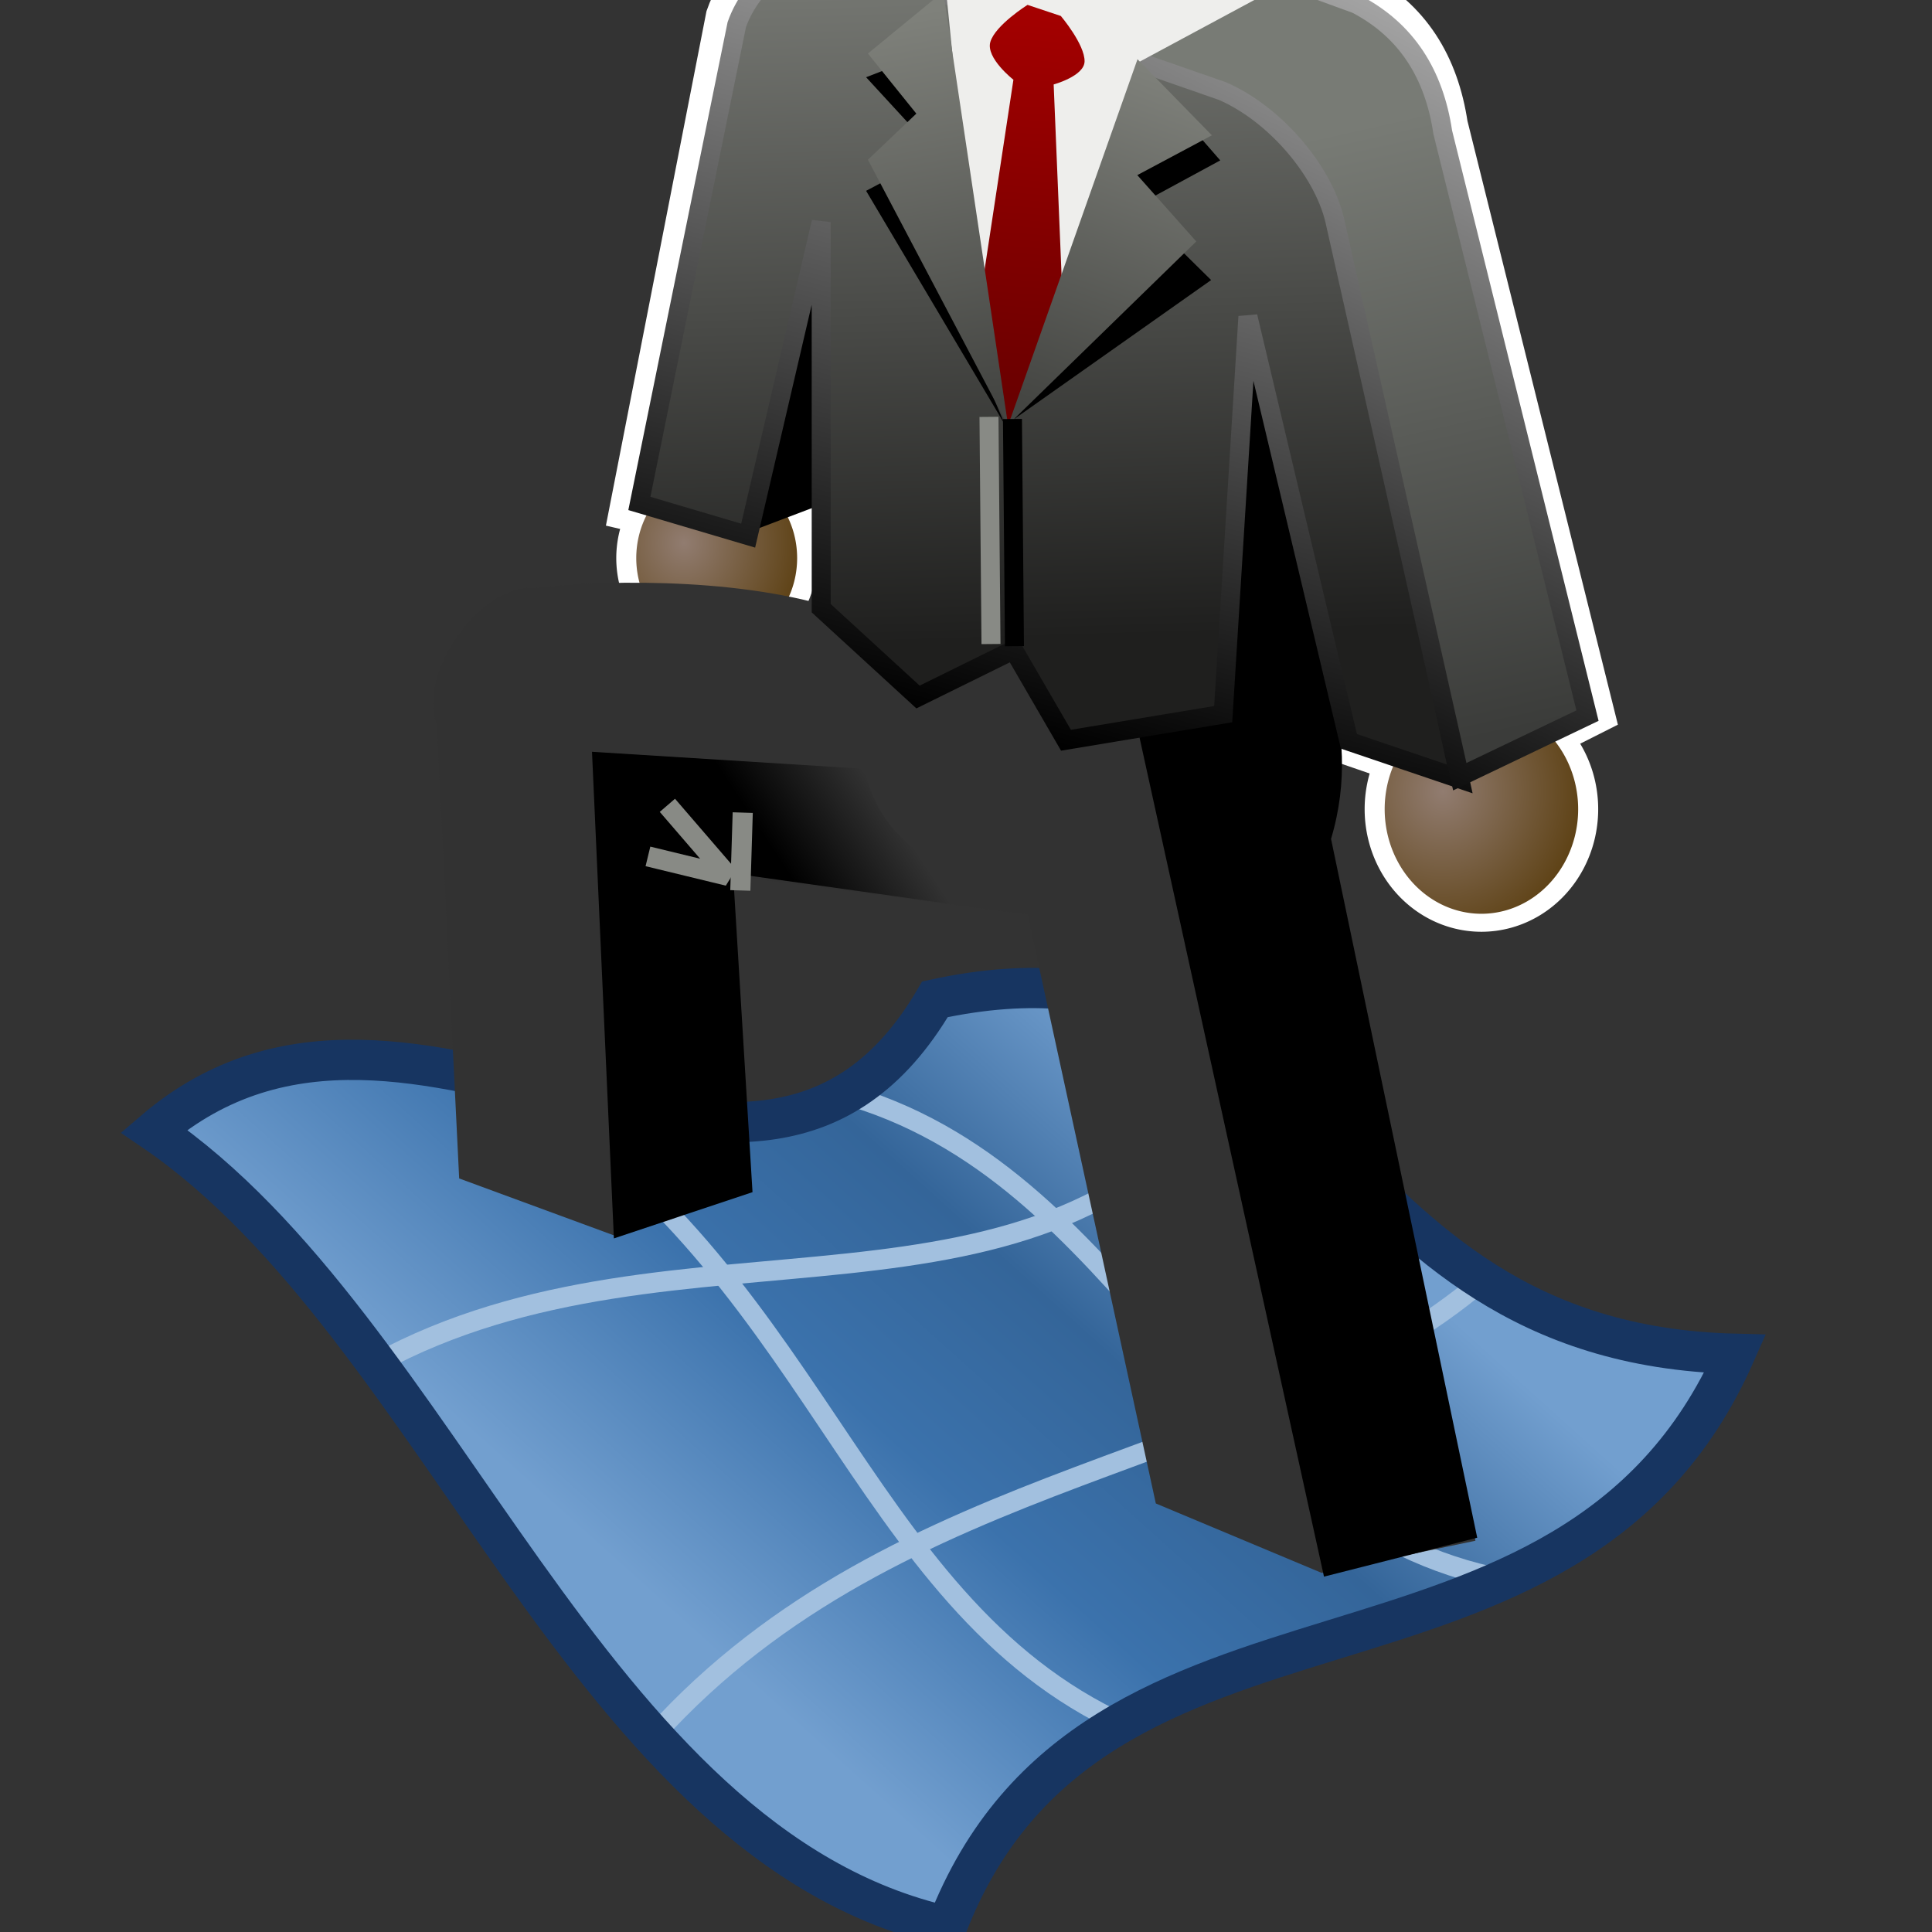 <?xml version="1.0" encoding="UTF-8" standalone="no"?>
<!-- Created with Inkscape (http://www.inkscape.org/) -->

<svg
   xmlns:dc="http://purl.org/dc/elements/1.1/"
   xmlns:cc="http://creativecommons.org/ns#"
   xmlns:rdf="http://www.w3.org/1999/02/22-rdf-syntax-ns#"
   xmlns:svg="http://www.w3.org/2000/svg"
   xmlns="http://www.w3.org/2000/svg"
   xmlns:xlink="http://www.w3.org/1999/xlink"
   xmlns:sodipodi="http://sodipodi.sourceforge.net/DTD/sodipodi-0.dtd"
   xmlns:inkscape="http://www.inkscape.org/namespaces/inkscape"
   width="48px"
   height="48px"
   id="svg3050"
   version="1.1"
   inkscape:version="0.48.5 r10040"
   sodipodi:docname="agentterrainadaptation.svg">
  <rect width="100%" height="100%" fill="#333333" stroke="none"/>
  <defs
     id="defs3052">
    <linearGradient
       inkscape:collect="always"
       id="linearGradient70109">
      <stop
         style="stop-color:#000000;stop-opacity:1;"
         offset="0"
         id="stop70111" />
      <stop
         style="stop-color:#000000;stop-opacity:0;"
         offset="1"
         id="stop70113" />
    </linearGradient>
    <linearGradient
       id="linearGradient26767">
      <stop
         style="stop-color:#2c2d2b;stop-opacity:1;"
         offset="0"
         id="stop26769" />
      <stop
         style="stop-color:#4a4c48;stop-opacity:1;"
         offset="1"
         id="stop26771" />
    </linearGradient>
    <linearGradient
       id="linearGradient26757">
      <stop
         style="stop-color:#444542;stop-opacity:1;"
         offset="0"
         id="stop26759" />
      <stop
         style="stop-color:#7f817b;stop-opacity:1;"
         offset="1"
         id="stop26761" />
    </linearGradient>
    <linearGradient
       id="linearGradient26726">
      <stop
         style="stop-color:#000000;stop-opacity:0.581;"
         offset="0"
         id="stop26728" />
      <stop
         style="stop-color:#000000;stop-opacity:0;"
         offset="1"
         id="stop26730" />
    </linearGradient>
    <linearGradient
       id="linearGradient26716">
      <stop
         style="stop-color:#a40000;stop-opacity:1;"
         offset="0"
         id="stop26718" />
      <stop
         style="stop-color:#690000;stop-opacity:1;"
         offset="1"
         id="stop26720" />
    </linearGradient>
    <linearGradient
       id="linearGradient26698">
      <stop
         style="stop-color:#000000;stop-opacity:1;"
         offset="0"
         id="stop26700" />
      <stop
         style="stop-color:#b7b7b7;stop-opacity:1;"
         offset="1"
         id="stop26702" />
    </linearGradient>
    <linearGradient
       id="linearGradient26635">
      <stop
         style="stop-color:#000000;stop-opacity:1;"
         offset="0"
         id="stop26637" />
      <stop
         style="stop-color:#626262;stop-opacity:1;"
         offset="1"
         id="stop26639" />
    </linearGradient>
    <linearGradient
       id="linearGradient26627">
      <stop
         style="stop-color:#747671;stop-opacity:1;"
         offset="0"
         id="stop26629" />
      <stop
         style="stop-color:#1f1f1e;stop-opacity:1;"
         offset="1"
         id="stop26631" />
    </linearGradient>
    <linearGradient
       id="linearGradient26596">
      <stop
         style="stop-color:#787b75;stop-opacity:1;"
         offset="0"
         id="stop26598" />
      <stop
         style="stop-color:#3b3c3a;stop-opacity:1;"
         offset="1"
         id="stop26600" />
    </linearGradient>
    <linearGradient
       id="linearGradient26498">
      <stop
         style="stop-color:#917c70;stop-opacity:1;"
         offset="0"
         id="stop26500" />
      <stop
         style="stop-color:#5f4317;stop-opacity:1;"
         offset="1"
         id="stop26502" />
    </linearGradient>
    <linearGradient
       id="linearGradient26468">
      <stop
         style="stop-color:#000000;stop-opacity:0.675;"
         offset="0"
         id="stop26470" />
      <stop
         style="stop-color:#000000;stop-opacity:0;"
         offset="1"
         id="stop26472" />
    </linearGradient>
    <radialGradient
       inkscape:collect="always"
       xlink:href="#linearGradient26498"
       id="radialGradient26504-8"
       cx="22.952"
       cy="6.051"
       fx="22.952"
       fy="6.051"
       r="6.118"
       gradientTransform="matrix(1.155,0.003,-0.007,1.39,-3.468,-2.437)"
       gradientUnits="userSpaceOnUse" />
    <radialGradient
       inkscape:collect="always"
       xlink:href="#linearGradient26498"
       id="radialGradient26504-8-1"
       cx="22.952"
       cy="6.051"
       fx="22.952"
       fy="6.051"
       r="6.118"
       gradientTransform="matrix(1.155,0.003,-0.007,1.39,-3.468,-2.437)"
       gradientUnits="userSpaceOnUse" />
    <linearGradient
       inkscape:collect="always"
       xlink:href="#linearGradient26596"
       id="linearGradient26602"
       x1="28.571"
       y1="17.179"
       x2="31.714"
       y2="31.107"
       gradientUnits="userSpaceOnUse"
       gradientTransform="matrix(1.09,0,0,1.088,3.279,-15.723)" />
    <linearGradient
       inkscape:collect="always"
       xlink:href="#linearGradient26627"
       id="linearGradient26633"
       x1="19.937"
       y1="12.735"
       x2="20.433"
       y2="29.056"
       gradientUnits="userSpaceOnUse"
       gradientTransform="matrix(0.998,0,0,0.998,4.326,-13.09)" />
    <linearGradient
       inkscape:collect="always"
       xlink:href="#linearGradient26698"
       id="linearGradient26712"
       x1="18.365"
       y1="27.298"
       x2="27.144"
       y2="9.084"
       gradientUnits="userSpaceOnUse"
       gradientTransform="matrix(1.022,0,0,1.021,3.5,-13.098)" />
    <linearGradient
       inkscape:collect="always"
       xlink:href="#linearGradient26716"
       id="linearGradient26722"
       x1="22.034"
       y1="13.102"
       x2="21.282"
       y2="22.648"
       gradientUnits="userSpaceOnUse"
       gradientTransform="matrix(1.022,0,0,1.021,3.5,-13.098)" />
    <radialGradient
       inkscape:collect="always"
       xlink:href="#linearGradient26726"
       id="radialGradient26732"
       cx="23.031"
       cy="42.949"
       fx="23.031"
       fy="42.949"
       r="17.923"
       gradientTransform="matrix(1,0,0,0.301,0,30.017)"
       gradientUnits="userSpaceOnUse" />
    <linearGradient
       inkscape:collect="always"
       xlink:href="#linearGradient26698"
       id="linearGradient26745"
       x1="9.322"
       y1="26.351"
       x2="14.512"
       y2="6.552"
       gradientUnits="userSpaceOnUse"
       gradientTransform="matrix(1.049,0,0,1.048,2.748,-12.596)" />
    <linearGradient
       inkscape:collect="always"
       xlink:href="#linearGradient26757"
       id="linearGradient26763"
       x1="21.862"
       y1="21.688"
       x2="24.758"
       y2="13.607"
       gradientUnits="userSpaceOnUse"
       gradientTransform="matrix(1.049,0,0,1.048,2.748,-12.596)" />
    <linearGradient
       inkscape:collect="always"
       xlink:href="#linearGradient26757"
       id="linearGradient26765"
       x1="20.706"
       y1="21.613"
       x2="19.026"
       y2="12.319"
       gradientUnits="userSpaceOnUse"
       gradientTransform="matrix(1.049,0,0,1.048,2.748,-12.596)" />
    <linearGradient
       inkscape:collect="always"
       xlink:href="#linearGradient70109"
       id="linearGradient70115"
       x1="18.643"
       y1="24.929"
       x2="21.571"
       y2="23"
       gradientUnits="userSpaceOnUse"
       gradientTransform="matrix(0.846,0,0,0.846,3.047,-0.546)" />
    <linearGradient
       inkscape:collect="always"
       xlink:href="#linearGradient69283"
       id="linearGradient69289"
       x1="-40.857"
       y1="30.582"
       x2="-26.071"
       y2="14.154"
       gradientUnits="userSpaceOnUse"
       gradientTransform="matrix(0.985,0,0,0.985,54.889,6.769)" />
    <linearGradient
       id="linearGradient69283">
      <stop
         style="stop-color:#729fcf;stop-opacity:1;"
         offset="0"
         id="stop69285" />
      <stop
         id="stop69293"
         offset="0.375"
         style="stop-color:#3b72ac;stop-opacity:1;" />
      <stop
         id="stop69291"
         offset="0.653"
         style="stop-color:#346599;stop-opacity:1;" />
      <stop
         style="stop-color:#729fcf;stop-opacity:1;"
         offset="1"
         id="stop69287" />
    </linearGradient>
    <linearGradient
       y2="14.154"
       x2="-26.071"
       y1="30.582"
       x1="-40.857"
       gradientTransform="matrix(0.985,0,0,0.985,17.247,-9.884)"
       gradientUnits="userSpaceOnUse"
       id="linearGradient70670"
       xlink:href="#linearGradient69283"
       inkscape:collect="always" />
    <linearGradient
       inkscape:collect="always"
       xlink:href="#linearGradient69283"
       id="linearGradient70711"
       gradientUnits="userSpaceOnUse"
       gradientTransform="matrix(0.985,0,0,0.985,17.247,-9.884)"
       x1="-40.857"
       y1="30.582"
       x2="-26.071"
       y2="14.154" />
  </defs>
  <sodipodi:namedview
     id="base"
     pagecolor="#ffffff"
     bordercolor="#666666"
     borderopacity="1.0"
     inkscape:pageopacity="0.0"
     inkscape:pageshadow="2"
     inkscape:zoom="7"
     inkscape:cx="4.7674503"
     inkscape:cy="10.617023"
     inkscape:current-layer="layer1"
     showgrid="true"
     inkscape:grid-bbox="true"
     inkscape:document-units="px"
     inkscape:window-width="2560"
     inkscape:window-height="1475"
     inkscape:window-x="0"
     inkscape:window-y="0"
     inkscape:window-maximized="1" />
  <g
     id="layer1"
     inkscape:label="Layer 1"
     inkscape:groupmode="layer">
    <g
       id="g70703"
       transform="matrix(0.846,0,0,0.846,34.888,21.821)">
      <path
         sodipodi:nodetypes="ccccc"
         inkscape:connector-curvature="0"
         id="path68773"
         d="m -36.718,7.422 c 7.646,-6.55 17.613,5.229 22.937,-3.869 C -2.165,1.041 -2.824,13.654 9.718,13.964 4.826,25.041 -9.139,19.671 -13.43,30.778 -24.008,28.39 -28.211,13.223 -36.718,7.422 z"
         style="fill:url(#linearGradient70711);fill-opacity:1;stroke:none" />
      <path
         sodipodi:nodetypes="cc"
         inkscape:connector-curvature="0"
         id="path69295"
         d="m -26.662,5.873 c 9.383,5.269 10.461,15.356 18.451,18.992"
         style="fill:none;stroke:#a2c0df;stroke-width:0.591;stroke-linecap:butt;stroke-linejoin:miter;stroke-miterlimit:4;stroke-opacity:1;stroke-dasharray:none" />
      <path
         style="fill:none;stroke:#a2c0df;stroke-width:0.591;stroke-linecap:butt;stroke-linejoin:miter;stroke-miterlimit:4;stroke-opacity:1;stroke-dasharray:none"
         d="M -16.596,6.296 C -8.036,8.611 -5.918,18.611 2.542,20.507"
         id="path69297"
         inkscape:connector-curvature="0"
         sodipodi:nodetypes="cc" />
      <path
         sodipodi:nodetypes="cc"
         inkscape:connector-curvature="0"
         id="path69318"
         d="M -30.175,14.246 C -21.335,9.428 -10.596,14.075 -4.846,5.734"
         style="color:#000000;fill:none;stroke:#a2c0df;stroke-width:0.591;stroke-linecap:butt;stroke-linejoin:miter;stroke-miterlimit:4;stroke-opacity:1;stroke-dasharray:none;stroke-dashoffset:0;marker:none;visibility:visible;display:inline;overflow:visible;enable-background:accumulate" />
      <path
         sodipodi:nodetypes="cc"
         inkscape:connector-curvature="0"
         id="path69320"
         d="m 2.331,11.784 c -6.459,5.553 -17.144,5.403 -24.344,13.366"
         style="color:#000000;fill:none;stroke:#a2c0df;stroke-width:0.591;stroke-linecap:butt;stroke-linejoin:miter;stroke-miterlimit:4;stroke-opacity:1;stroke-dasharray:none;stroke-dashoffset:0;marker:none;visibility:visible;display:inline;overflow:visible;enable-background:accumulate" />
      <path
         style="fill:none;stroke:#173561;stroke-width:1.182px;stroke-linecap:butt;stroke-linejoin:miter;stroke-opacity:1"
         d="m -36.718,7.422 c 7.646,-6.55 17.613,5.229 22.937,-3.869 C -2.165,1.041 -2.824,13.654 9.718,13.964 4.826,25.041 -9.139,19.671 -13.43,30.778 -24.008,28.39 -28.211,13.223 -36.718,7.422 z"
         id="path69339"
         inkscape:connector-curvature="0"
         sodipodi:nodetypes="ccccc" />
    </g>
    <path
       style="fill:#000000;stroke:#ffffff;stroke-width:1.415;stroke-miterlimit:4;stroke-dasharray:none"
       d="m 24.238,-3.173 c -0.102,0.012 -0.179,0.036 -0.255,0.064 l -4.533,2.042 c 0.042,-0.012 0.111,-0.02 0.16,-0.032 -0.607,0.3 -1.139,0.896 -1.373,1.563 l -2.358,12.061 2.454,0.572 2.267,-0.797 0.607,-1.18 0.319,3.796 12.004,3.381 2.682,0.925 3.161,-1.595 L 35.764,3.143 C 35.547,1.689 34.869,0.601 33.625,-0.047 l -8.397,-3.062 c -0.3,-0.067 -0.684,-0.101 -0.99,-0.064 z"
       id="path26655"
       inkscape:connector-curvature="0"
       sodipodi:nodetypes="scccccccccccccccs" />
    <path
       sodipodi:type="arc"
       style="color:#000000;fill:url(#radialGradient26504-8);fill-opacity:1;fill-rule:nonzero;stroke:#ffffff;stroke-width:1.211;stroke-linecap:round;stroke-linejoin:miter;stroke-miterlimit:4;stroke-opacity:1;stroke-dasharray:none;stroke-dashoffset:0;marker:none;visibility:visible;display:inline;overflow:visible;enable-background:accumulate"
       id="path26445"
       sodipodi:cx="24.976021"
       sodipodi:cy="7.0635681"
       sodipodi:rx="5.4800777"
       sodipodi:ry="6.4902301"
       d="m 30.456,7.064 a 5.48,6.49 0 1 1 -10.96,0 5.48,6.49 0 1 1 10.96,0 z"
       transform="matrix(0.41,0,0,0.37,7.566,11.252)" />
    <path
       style="fill:#323232;fill-opacity:1;stroke:none"
       d="m 21.149,15.254 c -2.356,-0.888 -5.92,-0.872 -7.852,-0.646 -1.38,-0.112 -2.93,2.125 -2.441,3.401 l 0.552,11.269 3.903,1.436 3.232,-1.224 -0.324,-7.723 7.312,0.953 3.185,14.633 4.122,1.726 3.819,-0.8 -3.628,-17.743 -0.982,-4.802 z"
       id="path70103"
       inkscape:connector-curvature="0"
       sodipodi:nodetypes="cccccccccccccc" />
    <path
       style="fill:#000000;stroke:none"
       d="m 18.369,13.308 2.644,-9.066 0.661,6.264 -0.991,1.923 z"
       id="path26443"
       inkscape:connector-curvature="0" />
    <path
       transform="matrix(0.484,0,0,0.435,24.717,17.03)"
       d="m 30.456,7.064 a 5.48,6.49 0 1 1 -10.96,0 5.48,6.49 0 1 1 10.96,0 z"
       sodipodi:ry="6.4902301"
       sodipodi:rx="5.4800777"
       sodipodi:cy="7.0635681"
       sodipodi:cx="24.976021"
       id="path26439"
       style="color:#000000;fill:url(#radialGradient26504-8-1);fill-opacity:1;fill-rule:nonzero;stroke:#ffffff;stroke-width:1.028;stroke-linecap:round;stroke-linejoin:miter;stroke-miterlimit:4;stroke-opacity:1;stroke-dasharray:none;stroke-dashoffset:0;marker:none;visibility:visible;display:inline;overflow:visible;enable-background:accumulate"
       sodipodi:type="arc" />
    <path
       style="fill:#000000;stroke:none"
       d="m 32.894,39.171 -5.196,-23.637 4.109,-0.725 c 0.751,0.717 2.118,3.178 1.262,6.034 l 3.632,17.361 z"
       id="path70105"
       inkscape:connector-curvature="0"
       sodipodi:nodetypes="cccccc" />
    <path
       style="fill:url(#linearGradient26633);fill-opacity:1;stroke:url(#linearGradient26745);stroke-width:0.472;stroke-miterlimit:4;stroke-opacity:1;stroke-dasharray:none"
       d="M 15.885,12.508 18.305,0.613 c 0.387,-1.104 1.601,-2.051 2.596,-1.696 l 9.723,3.259 c 1.361,0.401 2.268,1.729 2.61,3.208 l 3.033,13.968 -2.754,-0.934 -2.509,-10.553 -0.614,9.878 -3.906,0.648 -1.302,-2.244 -2.374,1.17 -2.405,-2.206 -0.001,-9.593 -1.814,7.79 z"
       id="path26508"
       inkscape:connector-curvature="0"
       sodipodi:nodetypes="cccccccccccccccc" />
    <path
       style="fill:url(#linearGradient26602);fill-opacity:1;stroke:url(#linearGradient26712);stroke-width:0.472;stroke-miterlimit:4;stroke-dasharray:none"
       d="M 19.526,-0.923 24.042,-2.956 c 0.306,-0.113 0.867,-0.089 1.267,0 l 8.388,3.057 c 1.244,0.648 1.932,1.733 2.148,3.187 L 39.441,17.779 36.268,19.297 33.156,5.45 C 32.856,4.228 31.683,2.837 30.375,2.264 l -9.473,-3.297 c -0.404,-0.11 -1.028,0.011 -1.377,0.11 z"
       id="path26512"
       inkscape:connector-curvature="0"
       sodipodi:nodetypes="ccccccccccc" />
    <path
       style="fill:#eeeeec;stroke:none"
       d="m 24.418,8.907 -0.927,-9.281 3.522,-1.689 4.864,1.679 -3.594,1.933 -2.36,7.779 z"
       id="path26420"
       inkscape:connector-curvature="0"
       sodipodi:nodetypes="ccccccc" />
    <path
       style="fill:#000000;stroke:none"
       d="M 24.972,10.561 21.518,4.741 22.325,4.313 z"
       id="path26606"
       inkscape:connector-curvature="0"
       sodipodi:nodetypes="cccc" />
    <path
       style="fill:url(#linearGradient26722);fill-opacity:1;stroke:none"
       d="m 25.529,0.121 c 0,0 -0.801,0.503 -0.924,0.92 -0.118,0.4 0.573,0.94 0.573,0.94 l -0.921,6.07 0.746,2.487 1.444,-1.947 -0.269,-6.493 c 0,0 0.763,-0.207 0.768,-0.573 0.006,-0.424 -0.59,-1.128 -0.59,-1.128 z"
       id="path26433"
       inkscape:connector-curvature="0"
       sodipodi:nodetypes="cscccccscc" />
    <path
       style="color:#000000;fill:#000000;fill-opacity:1;fill-rule:nonzero;stroke:none;stroke-width:1px;marker:none;visibility:visible;display:inline;overflow:visible;enable-background:accumulate"
       d="M 22.955,3.481 21.518,1.919 22.426,1.566 z"
       id="path26608"
       inkscape:connector-curvature="0"
       sodipodi:nodetypes="cccc" />
    <path
       style="fill:url(#linearGradient26765);fill-opacity:1;stroke:none"
       d="m 23.436,-0.209 -1.873,1.539 1.203,1.493 -1.203,1.145 3.485,6.619 z"
       id="path26418"
       inkscape:connector-curvature="0"
       sodipodi:nodetypes="cccccc" />
    <path
       style="fill:#000000;stroke:none"
       d="m 28.275,1.642 2.042,2.343 -2.092,1.134 1.865,1.839 -4.891,3.452 z"
       id="path26604"
       inkscape:connector-curvature="0"
       sodipodi:nodetypes="cccccc" />
    <path
       inkscape:connector-curvature="0"
       id="path26431"
       d="m 28.261,1.471 1.848,1.891 -1.853,0.989 1.465,1.648 -4.666,4.547 z"
       style="fill:url(#linearGradient26763);fill-opacity:1;stroke:none"
       sodipodi:nodetypes="cccccc" />
    <path
       style="fill:none;stroke:#000000;stroke-width:0.472;stroke-linecap:butt;stroke-linejoin:miter;stroke-miterlimit:4;stroke-opacity:1;stroke-dasharray:none"
       d="m 25.154,10.41 0.05,5.644"
       id="path26643"
       inkscape:connector-curvature="0" />
    <path
       inkscape:connector-curvature="0"
       id="path26737"
       d="m 24.571,10.357 0.05,5.644"
       style="fill:none;stroke:#888a85;stroke-width:0.472;stroke-linecap:butt;stroke-linejoin:miter;stroke-miterlimit:4;stroke-opacity:1;stroke-dasharray:none" />
    <path
       style="fill:url(#linearGradient70115);fill-opacity:1;stroke:none"
       d="M 25.523,22.728 C 24.123,21.594 22.018,21.52 21.475,19.101 l -6.767,-0.423 0.544,12.09 3.444,-1.149 -0.483,-7.919 z"
       id="path70107"
       inkscape:connector-curvature="0"
       sodipodi:nodetypes="ccccccc" />
    <path
       style="fill:none;stroke:#888a85;stroke-width:0.5;stroke-linecap:butt;stroke-linejoin:bevel;stroke-miterlimit:4;stroke-opacity:1;stroke-dasharray:none"
       d="m 16.098,21.277 1.994,0.484 -1.511,-1.753"
       id="path70644"
       inkscape:connector-curvature="0" />
    <path
       style="fill:none;stroke:#888a85;stroke-width:0.5;stroke-linecap:butt;stroke-linejoin:bevel;stroke-miterlimit:4;stroke-opacity:1;stroke-dasharray:none"
       d="m 18.393,22.123 0.06,-1.934"
       id="path70646"
       inkscape:connector-curvature="0" />
  </g>
</svg>
